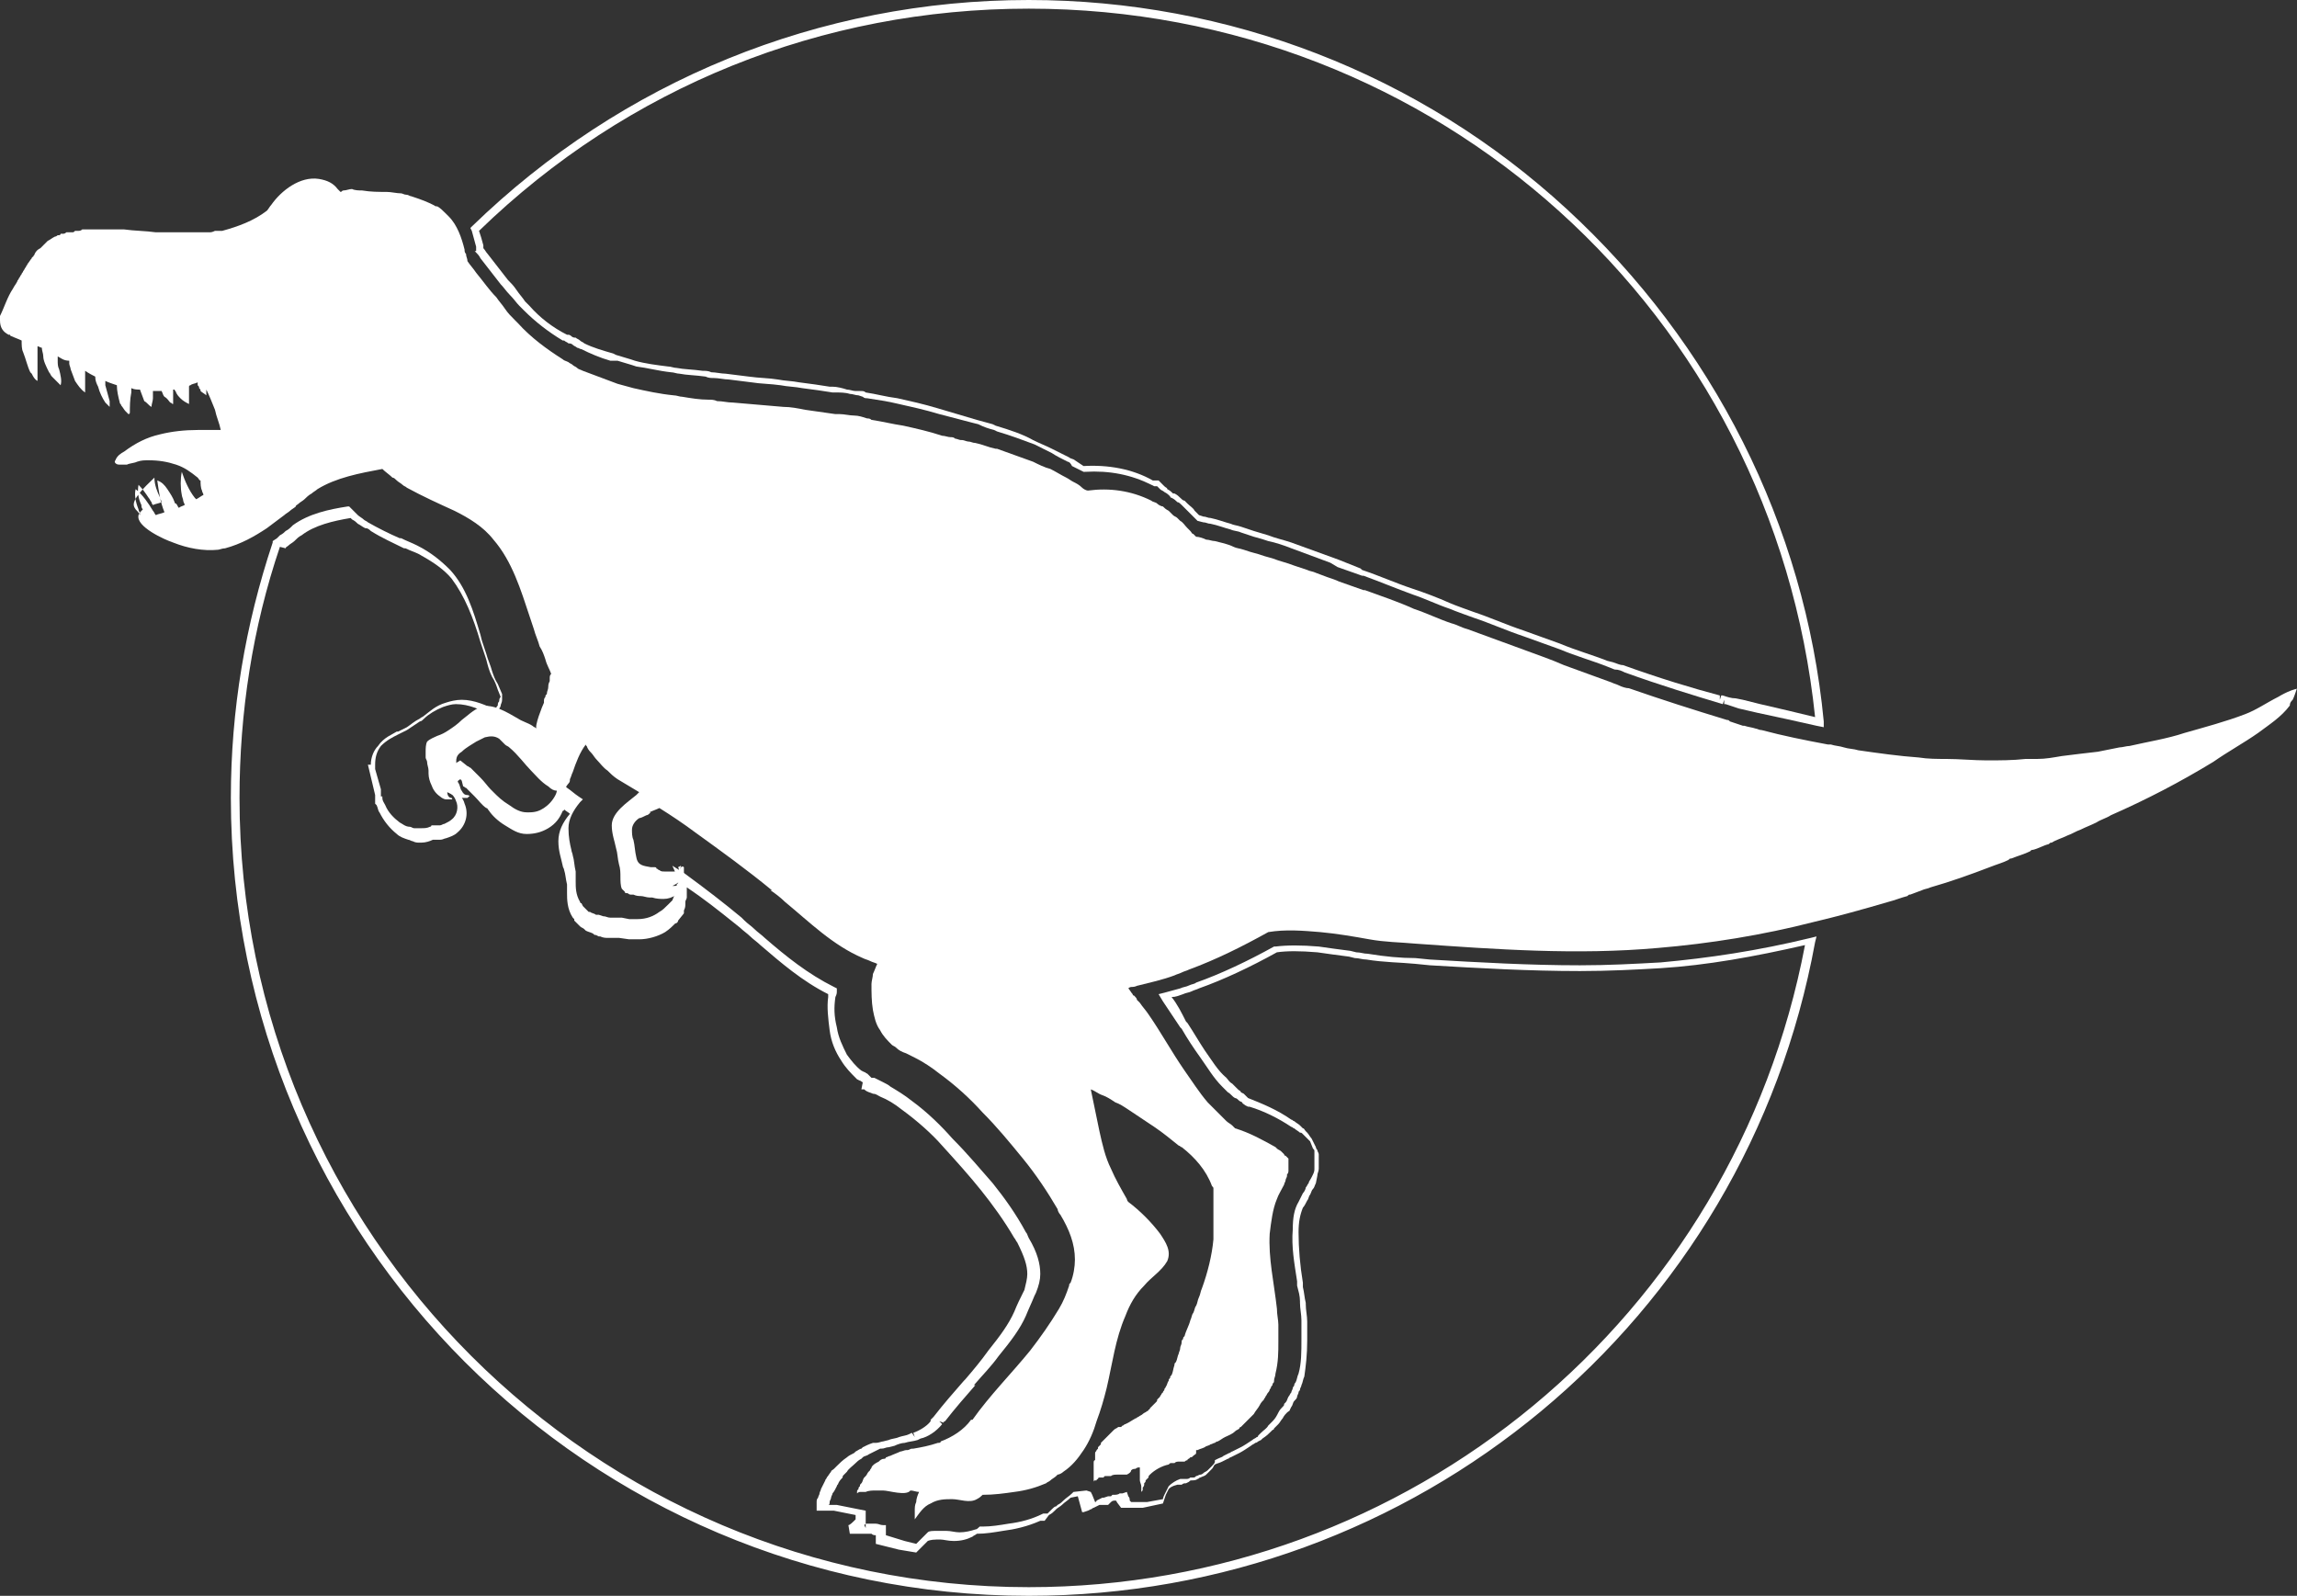 <?xml version="1.0" encoding="utf-8"?>
<!-- Generator: Adobe Illustrator 25.2.3, SVG Export Plug-In . SVG Version: 6.00 Build 0)  -->
<svg version="1.1" id="Capa_1" xmlns="http://www.w3.org/2000/svg" xmlns:xlink="http://www.w3.org/1999/xlink" x="0px" y="0px"
	 viewBox="0 0 159.2 110.6" style="enable-background:new 0 0 159.2 110.6;" xml:space="preserve">
<rect x="0" y="0" width="159.2" height="110.6" fill="#333333" stroke="none"/>
<style type="text/css">
	.st0{fill:#FFFFFF;}
</style>
<path class="st0" d="M126.4,50.4l-0.5-0.1c-1.3-0.3-2.7-0.6-4.1-0.9l-1.3-0.3c-0.3-0.1-0.6-0.2-0.9-0.3l-0.1,0l0-0.3l-0.1,0.3
	c-2-0.6-4.3-1.3-6.8-2.2c-0.2-0.1-0.4-0.2-0.7-0.2l-0.5-0.2c-1-0.4-2.1-0.7-3.3-1.2c-0.8-0.3-1.7-0.6-2.5-0.9
	c-1.2-0.4-2.3-0.9-3.5-1.3c0,0-1.4-0.5-1.6-0.6c-0.9-0.3-1.7-0.7-2.6-1c-1.1-0.4-2.3-0.9-3.4-1.3l-0.1,0c-0.6-0.2-1.1-0.4-1.7-0.6
	L92.2,39l0,0L89.5,38c-0.5-0.2-1.1-0.4-1.6-0.5c-0.3-0.1-0.6-0.2-1-0.3L86,36.9c-0.2-0.1-0.5-0.1-0.7-0.2c-0.4-0.1-0.9-0.3-1.4-0.4
	c-0.2,0-0.3-0.1-0.5-0.1L83,36.1l-0.2-0.2c-0.1-0.1-0.1-0.1-0.2-0.2c-0.2-0.2-0.3-0.3-0.5-0.5c0,0-0.1-0.1-0.1-0.1l-0.1-0.1
	c-0.1-0.1-0.2-0.2-0.3-0.2c-0.1-0.1-0.2-0.2-0.4-0.3l0,0c0,0-0.1,0-0.1-0.1c-0.1-0.1-0.2-0.2-0.4-0.3c-0.1-0.1-0.2-0.1-0.3-0.2l0,0
	l-0.2-0.2H80l-0.2-0.1c-1.4-0.7-2.9-1-4.6-0.9l-0.1,0l-0.8-0.4C74.2,32.1,74.1,32,74,32c-0.4-0.2-0.8-0.4-1.1-0.6
	c-0.4-0.2-0.8-0.4-1.2-0.6c-0.8-0.3-1.6-0.6-2.6-0.9l-0.2-0.1c-0.4-0.1-0.7-0.2-1.1-0.4l-0.4-0.1l-2.3-0.6c-1-0.3-1.9-0.5-2.8-0.7
	c-0.8-0.2-1.6-0.3-2.2-0.4c-0.1,0-0.2,0-0.3-0.1l-0.3-0.1c-0.2,0-0.4-0.1-0.6-0.1c-0.3-0.1-0.7-0.1-1-0.1l-0.2,0
	c-0.6-0.1-1.3-0.2-2.1-0.3c-0.5-0.1-1-0.1-1.5-0.2c-0.7-0.1-1.4-0.1-2-0.2l-1.6-0.2c-0.3,0-0.7-0.1-1-0.1c-0.2,0-0.4,0-0.6-0.1
	c-0.7-0.1-1.3-0.1-1.8-0.2c-0.2,0-0.4-0.1-0.6-0.1c-0.9-0.1-1.6-0.3-2.4-0.4l-0.3-0.1c-0.3-0.1-0.7-0.2-1-0.3L42.3,25
	c-0.7-0.2-1.4-0.5-2-0.8c-0.1,0-0.2-0.1-0.3-0.1c-0.1-0.1-0.2-0.1-0.3-0.2c-0.1-0.1-0.2-0.1-0.3-0.1c-0.1-0.1-0.2-0.1-0.3-0.2
	l-0.1,0c-1-0.6-1.9-1.3-2.7-2.1L36,21.2c-0.2-0.2-0.4-0.5-0.7-0.8c-0.2-0.2-0.4-0.5-0.6-0.7l-1.4-1.8c-0.1-0.2-0.2-0.3-0.4-0.5
	L33,17.4l0-0.1c0-0.1,0-0.1,0-0.2v0c-0.1-0.4-0.2-0.7-0.3-1.1l-0.1-0.2l0.1-0.1C43.1,5.6,56.8,0,71.3,0c13.8,0,27.1,5.1,37.3,14.5
	c10.1,9.3,16.5,21.9,17.8,35.5L126.4,50.4z M120.8,48.5l1.2,0.3c1.3,0.3,2.6,0.6,3.8,0.9c-2.9-28-26.2-49.1-54.5-49.1
	C57,0.6,43.5,6,33.2,16c0.1,0.3,0.2,0.6,0.3,1c0,0.1,0,0.1,0,0.2c0.1,0.1,0.2,0.3,0.3,0.4l1.4,1.8c0.2,0.2,0.4,0.4,0.6,0.7
	c0.2,0.3,0.4,0.5,0.6,0.8l0.3,0.3c0.7,0.8,1.6,1.5,2.6,2l0.1,0c0.1,0,0.2,0.1,0.2,0.1c0.1,0.1,0.2,0.1,0.3,0.1
	c0.1,0.1,0.2,0.1,0.3,0.2c0.1,0.1,0.2,0.1,0.3,0.2c0.6,0.3,1.3,0.5,2,0.7l0.2,0.1c0.3,0.1,0.7,0.2,1,0.3l0.3,0.1
	c0.7,0.2,1.5,0.3,2.3,0.4c0.2,0,0.4,0.1,0.6,0.1c0.5,0.1,1.1,0.1,1.8,0.2c0.2,0,0.4,0,0.6,0.1c0.3,0,0.7,0.1,1,0.1l1.6,0.2
	c0.7,0.1,1.4,0.1,2,0.2c0.5,0.1,1,0.1,1.5,0.2c0.8,0.1,1.5,0.2,2.1,0.3l0.2,0c0.3,0,0.7,0.1,1,0.2c0.2,0,0.4,0.1,0.6,0.1l0.3,0
	c0.2,0,0.3,0,0.4,0.1c0.7,0.1,1.4,0.3,2.2,0.4c0.9,0.2,1.8,0.4,2.8,0.7l2.7,0.8c0.4,0.1,0.7,0.2,1.1,0.3l0.2,0.1
	c1,0.3,1.9,0.6,2.6,1c0.4,0.2,0.9,0.4,1.3,0.6c0.4,0.2,0.8,0.4,1.2,0.6c0.1,0.1,0.3,0.1,0.4,0.2l0.6,0.4c1.7-0.1,3.4,0.2,4.8,1
	l0.1,0h0.3l0.4,0.4c0.1,0.1,0.2,0.1,0.2,0.2c0.2,0.1,0.3,0.2,0.4,0.3l0.1,0c0.2,0.1,0.3,0.2,0.4,0.3c0.1,0.1,0.2,0.2,0.3,0.2
	l0.1,0.1c0,0,0.1,0.1,0.1,0.1c0.2,0.2,0.4,0.3,0.5,0.5c0.1,0.1,0.1,0.1,0.2,0.2l0.1,0.1l0.3,0.1c0.2,0,0.3,0.1,0.5,0.1
	c0.5,0.1,1,0.3,1.4,0.4c0.2,0.1,0.4,0.1,0.7,0.2l0.9,0.3c0.3,0.1,0.7,0.2,1,0.3c0.5,0.2,1,0.3,1.6,0.5l3.3,1.2l0,0
	c0.5,0.2,1,0.4,1.5,0.6l0.1,0.1c1.2,0.4,2.3,0.9,3.5,1.3c0.9,0.3,1.7,0.6,2.6,1c0.2,0.1,1.6,0.6,1.6,0.6c1.2,0.4,2.3,0.9,3.5,1.3
	c0.8,0.3,1.7,0.6,2.5,0.9c1.2,0.5,2.3,0.8,3.3,1.2l0.4,0.1c0.3,0.1,0.5,0.2,0.7,0.2c2.5,0.9,4.8,1.6,6.7,2.1v0.3l0.1-0.3l0.1,0
	c0.3,0.1,0.6,0.2,0.9,0.2L120.8,48.5l-0.1,0.3L120.8,48.5z"/>
<path class="st0" d="M71.3,110.6C40.8,110.6,16,85.8,16,55.3c0-6.1,1-12,2.9-17.7l0-0.1l0.3-0.2c0.1-0.1,0.1-0.1,0.2-0.2
	c0.2-0.1,0.3-0.2,0.4-0.3c0.2-0.1,0.3-0.2,0.5-0.4c1.1-0.8,2.5-1.1,3.8-1.3l0.1,0l0.1,0.1c0.1,0.1,0.1,0.1,0.2,0.2
	c0.1,0.1,0.2,0.2,0.3,0.3c0.1,0.1,0.3,0.2,0.4,0.3c0.1,0.1,0.2,0.1,0.3,0.2c0.7,0.4,1.5,0.8,2.2,1.1l0.1,0c0.4,0.2,0.7,0.3,1.1,0.5
	c1,0.5,1.7,1.1,2.3,1.7c1.1,1.2,1.6,2.8,2.1,4.5l0.1,0.4c0.1,0.3,0.2,0.6,0.3,0.9c0.1,0.4,0.3,0.8,0.4,1.2c0.1,0.3,0.2,0.6,0.4,0.9
	l0.3,0.7l0,0.2c0,0.1,0,0.2,0,0.2c0,0.2-0.1,0.3-0.1,0.4c0,0.1-0.1,0.2-0.1,0.2c0,0.1,0,0.2-0.1,0.2l-0.1,0.1v0.5l-0.4-0.3
	c-0.6-0.4-1.5-0.8-2.4-0.8c-0.3,0-0.6,0.1-0.9,0.2c-0.5,0.2-1,0.5-1.3,0.8c-0.1,0.1-0.2,0.2-0.3,0.2c-0.3,0.2-0.6,0.4-0.9,0.6
	c-0.2,0.1-0.4,0.2-0.6,0.3c-0.4,0.2-0.8,0.4-1.2,0.8c-0.3,0.4-0.4,0.8-0.4,1.3l0,0.3h0l0.4,1.4l0,0h0l0,0l0,0l0,0.5l0.1,0l0,0.1
	c0,0.2,0.1,0.3,0.2,0.5c0.2,0.5,0.6,0.9,1,1.2c0.2,0.1,0.4,0.3,0.7,0.3c0.1,0,0.2,0.1,0.3,0.1c0.1,0,0.3,0,0.4,0h0.1
	c0.2,0,0.4,0,0.6-0.1c0,0,0.1,0,0.1-0.1l0.1,0h0.1c0.1,0,0.3,0,0.4,0c0.1,0,0.2-0.1,0.3-0.1c0.2-0.1,0.4-0.2,0.5-0.3
	c0.4-0.3,0.5-0.9,0.3-1.3c-0.1-0.3-0.3-0.5-0.6-0.7l-0.2-0.1l0-0.3c0-0.1,0-0.2,0-0.3s0-0.1,0-0.2c0-0.1,0-0.2,0-0.3l0-0.2l1.1-0.7
	l0.5,0.4c0.1,0,0.1,0.1,0.2,0.1l0.1,0.1c0.2,0.2,0.4,0.4,0.6,0.6c0.3,0.3,0.5,0.6,0.7,0.8c0.1,0.1,0.1,0.1,0.2,0.2
	c0.3,0.3,0.6,0.6,1.1,0.9c0.4,0.3,0.8,0.5,1.2,0.5c0.1,0,0.1,0,0.2,0c0.4,0,0.7-0.1,1-0.3c0.3-0.2,0.6-0.5,0.8-0.9
	c0.1-0.2,0.1-0.3,0.1-0.5l0.1-0.6l0.6,0.6c0.3,0.2,0.5,0.4,0.8,0.6l0.3,0.2l-0.2,0.2c-0.5,0.6-0.8,1.2-0.8,1.8
	c0,0.6,0.1,1.1,0.2,1.5c0,0.1,0.1,0.3,0.1,0.4c0.1,0.3,0.1,0.7,0.2,1.1c0,0.2,0,0.4,0,0.7c0,0.4,0,0.9,0.3,1.4c0,0,0,0.1,0.1,0.1
	l0.1,0.2c0.1,0.1,0.1,0.1,0.2,0.2c0.1,0.1,0.1,0.1,0.2,0.2l0.1,0l0,0c0.1,0.1,0.3,0.1,0.4,0.2c0,0,0.1,0,0.2,0l0.3,0.1
	c0.2,0,0.3,0.1,0.5,0.1l0.2,0c0.1,0,0.2,0,0.3,0l0.1,0c0.1,0,0.1,0,0.2,0l0.5,0.1l0.1,0c0.2,0,0.3,0,0.4,0h0.1
	c0.6,0,1.1-0.2,1.5-0.5c0.2-0.1,0.4-0.3,0.6-0.5c0.1-0.1,0.1-0.1,0.2-0.2l0.1-0.1l0.2-0.5c0-0.1,0.1-0.3,0.1-0.4c0,0,0-0.1,0-0.1
	l0-0.1l0.1-0.1c0-0.1,0-0.1,0.1-0.2c0-0.1,0-0.1,0-0.1l0-0.2c0-0.2,0-0.4-0.1-0.6l0.2-0.1L47,60.9L46.6,60l0.8,0.5
	c1.5,1.1,2.8,2.1,4,3.1l0.2,0.2l0,0l0,0c0.2,0.2,0.5,0.4,0.7,0.6c0.2,0.2,0.5,0.4,0.7,0.6c1.5,1.3,3,2.5,4.8,3.4l0.2,0.1l0,0.2
	c0,0.1,0,0.2-0.1,0.4c-0.1,0.7-0.1,1.3,0.1,2.1c0.1,0.7,0.4,1.3,0.7,1.9c0.3,0.4,0.6,0.8,1,1.1l0.2,0.1c0.1,0,0.1,0.1,0.2,0.1
	l0.1,0.1l0.2,0.2h0.1l0.1,0c0.2,0.1,0.4,0.2,0.6,0.3c0.2,0.1,0.4,0.2,0.5,0.3c0.5,0.3,1,0.6,1.5,1c1.1,0.8,2.1,1.8,2.8,2.6
	c1.1,1.1,2,2.2,2.8,3.1c0.8,1,1.6,2.1,2.3,3.4c0.1,0.1,0.1,0.2,0.2,0.4c0.6,1,0.8,1.8,0.8,2.5c0,0.4-0.1,0.8-0.3,1.3l-0.1,0.2
	c-0.2,0.5-0.4,0.9-0.6,1.4c-0.4,0.9-1,1.7-1.9,2.8c-0.5,0.7-1.1,1.3-1.7,2L67.6,96c-0.7,0.8-1.4,1.6-2.1,2.5l0,0
	c-0.1,0-0.1,0.1-0.1,0.1l-0.3-0.1l0.2,0.2c-0.4,0.5-1,0.9-1.5,1l-0.2,0.1c-0.3,0.1-0.6,0.1-0.9,0.2c-0.2,0-0.5,0.1-0.7,0.2l-0.4,0.1
	c-0.2,0-0.3,0.1-0.5,0.1l-0.1,0c-0.2,0.1-0.4,0.2-0.6,0.3l-0.2,0.1c-0.1,0.1-0.3,0.1-0.4,0.2c0,0-0.1,0.1-0.1,0.1
	c-0.2,0.1-0.3,0.2-0.4,0.3c-0.2,0.2-0.5,0.4-0.6,0.6c-0.1,0.1-0.1,0.1-0.2,0.2c-0.1,0.1-0.1,0.1-0.1,0.2c-0.1,0.1-0.2,0.2-0.3,0.4
	c0,0.1-0.1,0.1-0.1,0.2c-0.1,0.2-0.2,0.4-0.3,0.5c0,0.1-0.1,0.2-0.1,0.3c0,0.1-0.1,0.2-0.1,0.3c0,0.1,0,0.2-0.1,0.2H58l2,0.4v0.8
	l0,0.1c0,0-0.1,0.1-0.1,0.1l0.1,0.2l0-0.3c0,0,0.1,0,0.1,0l0.2,0c0.1,0,0.2,0,0.3,0l0.1,0c0.2,0,0.3,0.1,0.5,0.1l0.2,0l0,0.3
	c0,0.1,0,0.1,0,0.2l0,0.2c0,0,0,0,0,0l1.3,0.4l0.8,0.2c0.1-0.1,0.1-0.1,0.2-0.2l0.1-0.1c0.3-0.3,0.4-0.4,0.5-0.5
	c0.1-0.1,0.3-0.1,0.7-0.1c0.1,0,0.1,0,0.2,0c0.1,0,0.2,0,0.4,0c0.3,0,0.6,0.1,0.9,0.1c0.4,0,0.8-0.1,1.1-0.2c0.1,0,0.2-0.1,0.3-0.2
	l0.1,0l0.1,0c0.6,0,1.2-0.1,1.8-0.2c0.8-0.1,1.6-0.3,2.4-0.7c0,0,0.1,0,0.1,0l0.1,0h0.1l0.3-0.3c0.1-0.1,0.2-0.2,0.3-0.2l0.1-0.1
	c0.2-0.1,0.3-0.2,0.4-0.3c0.2-0.2,0.4-0.3,0.6-0.5l0.1-0.1l0.9-0.1l0.3,0.1l0.1,0.2l0.2,0.5c0,0,0.1,0,0.1-0.1l0.4-0.2
	c0,0,0.1,0,0.1,0l0.3-0.1l0.2,0l0.1-0.1l0.1,0c0.1,0,0.3,0,0.4-0.1c0.1,0,0.1,0,0.2,0l0.3-0.1l0.1,0.3c0.1,0.1,0.1,0.2,0.1,0.3
	l0.1,0.1l1.1,0l1.1-0.2c0-0.1,0.1-0.3,0.1-0.3l0.1-0.2l0.2-0.4c0.2-0.2,0.5-0.4,0.8-0.5l0.2,0c0,0,0.1,0,0.1,0l0.1,0
	c0.1,0,0.2,0,0.3-0.1c0,0,0.2,0,0.2,0c0.1,0,0.1,0,0.2-0.1c0.1,0,0.2-0.1,0.3-0.1c0.1,0,0.2-0.1,0.2-0.1c0.1-0.1,0.2-0.1,0.3-0.2
	c0.1-0.1,0.2-0.2,0.3-0.3c0.1-0.1,0.2-0.2,0.2-0.3l0-0.1l0.2-0.1c0.2-0.1,0.3-0.1,0.4-0.2l0.4-0.2c0.1,0,0.1-0.1,0.2-0.1
	c0.2-0.1,0.4-0.2,0.6-0.3c0.2-0.1,0.5-0.3,0.8-0.5c0.1-0.1,0.2-0.1,0.3-0.2c0.1,0,0.1-0.1,0.1-0.1l0.1-0.1l0.2,0.2l-0.2-0.2
	c0,0,0.1-0.1,0.1-0.1c0.2-0.2,0.4-0.3,0.5-0.5l0.1-0.1c0,0,0,0,0,0l0.2-0.2c0.2-0.2,0.3-0.4,0.4-0.6c0.1-0.2,0.2-0.3,0.3-0.4
	c0.1-0.1,0.1-0.1,0.1-0.2l0.1-0.1c0.1-0.1,0.1-0.2,0.2-0.4c0.1-0.1,0.1-0.2,0.2-0.3c0-0.1,0.1-0.2,0.1-0.3c0-0.1,0.1-0.1,0.1-0.2
	c0-0.1,0.1-0.2,0.1-0.2c0.1-0.2,0.1-0.4,0.2-0.6c0.2-0.7,0.2-1.5,0.2-2.4c0-0.4,0-0.9,0-1.3c0-0.4-0.1-0.8-0.1-1.2l0-0.1
	c0-0.4-0.1-0.7-0.2-1.1l0-0.3c-0.2-1.3-0.4-2.4-0.3-3.6c0-0.8,0.1-1.4,0.4-1.9c0.1-0.2,0.2-0.4,0.3-0.6c0.1-0.1,0.2-0.3,0.2-0.4
	c0.1-0.1,0.1-0.2,0.2-0.3c0-0.1,0.1-0.2,0.2-0.4l0.1-0.2c0.1-0.2,0.1-0.3,0.1-0.4l0-0.2c0-0.1,0-0.2,0-0.3c0,0,0-0.1,0-0.1
	c0-0.1,0-0.1,0-0.2c0-0.1,0-0.1,0-0.2c0-0.1,0-0.2,0-0.2c0-0.1,0-0.1-0.1-0.2l-0.2-0.5c-0.1-0.1-0.2-0.2-0.3-0.3
	c0,0-0.1-0.1-0.1-0.1c-0.1-0.1-0.1-0.1-0.1-0.1c-0.1-0.1-0.1-0.1-0.2-0.1c-0.1-0.1-0.3-0.2-0.4-0.3c-0.1,0-0.1-0.1-0.2-0.1
	c-0.9-0.6-1.9-1.1-2.9-1.4l-0.1,0l-0.2-0.1c-0.1-0.1-0.2-0.1-0.2-0.2l-0.2-0.1c-0.1-0.1-0.2-0.2-0.3-0.2c-0.2-0.1-0.3-0.3-0.5-0.4
	c-0.1-0.1-0.3-0.3-0.4-0.4c-0.6-0.6-1-1.3-1.5-2c-0.5-0.7-0.9-1.3-1.3-2l-0.1-0.1c-0.4-0.6-0.8-1.2-1.2-1.8l-0.3-0.5l0.4-0.1
	c0.4-0.1,0.7-0.2,1.1-0.3c0.2-0.1,0.4-0.1,0.6-0.2c0.2-0.1,0.4-0.1,0.5-0.2c1.7-0.6,3.6-1.5,5.4-2.5l0.1,0c0.8-0.1,1.8-0.1,3,0
	c0.7,0.1,1.4,0.2,2.2,0.3l0.4,0.1c0.3,0,0.5,0.1,0.8,0.1c1.2,0.2,2.3,0.3,3.3,0.3l1,0.1c3.4,0.2,6.9,0.4,10.4,0.4
	c2,0,3.8-0.1,5.6-0.2c3.3-0.3,6.7-0.8,10.4-1.7l0.4-0.1l-0.1,0.4C121,91.6,98.1,110.6,71.3,110.6 M19.4,37.9
	c-1.9,5.6-2.8,11.5-2.8,17.4c0,30.2,24.6,54.7,54.7,54.7c26.4,0,48.9-18.7,53.8-44.5c-3.5,0.8-6.8,1.4-10,1.6
	c-1.7,0.1-3.6,0.2-5.6,0.2c-3.5,0-7-0.2-10.4-0.4l-1-0.1c-1-0.1-2.2-0.1-3.4-0.3c-0.3,0-0.5-0.1-0.8-0.1l-0.4-0.1
	c-0.8-0.1-1.5-0.2-2.2-0.3c-1.2-0.1-2.1-0.1-2.8,0c-1.8,1-3.7,1.9-5.4,2.5c-0.2,0.1-0.3,0.1-0.5,0.2c-0.2,0.1-0.4,0.1-0.6,0.2
	c-0.3,0.1-0.5,0.2-0.8,0.2c0.4,0.5,0.7,1.1,1,1.7l0.1,0.1c0.4,0.6,0.8,1.3,1.2,1.9c0.5,0.7,0.9,1.4,1.5,1.9c0.1,0.1,0.2,0.3,0.4,0.4
	c0.1,0.1,0.3,0.3,0.4,0.4l0,0c0.1,0.1,0.2,0.1,0.2,0.2l0.2,0.1c0.1,0.1,0.1,0.1,0.2,0.2l0.1,0.1c1,0.4,2,0.8,3,1.5
	c0.1,0,0.1,0.1,0.2,0.1c0.1,0.1,0.3,0.2,0.4,0.3c0,0,0.1,0.1,0.2,0.2c0.1,0,0.1,0.1,0.2,0.2c0,0,0.1,0.1,0.1,0.1
	c0.1,0.1,0.2,0.3,0.3,0.4l0.3,0.6c0,0,0,0.1,0.1,0.2c0,0.1,0.1,0.2,0.1,0.3c0,0.1,0,0.2,0,0.2c0,0.1,0,0.1,0,0.2c0,0,0,0.1,0,0.1
	c0,0.1,0,0.2,0,0.3l0,0.2c0,0.2-0.1,0.3-0.1,0.5L91.2,82c-0.1,0.2-0.1,0.3-0.2,0.4c-0.1,0.1-0.1,0.2-0.2,0.4
	c-0.1,0.1-0.1,0.3-0.2,0.4c-0.1,0.2-0.2,0.4-0.3,0.5c-0.2,0.5-0.3,1-0.3,1.7c0,1.1,0.1,2.3,0.3,3.5l0,0.3c0.1,0.4,0.1,0.7,0.2,1.1
	l0,0.1c0,0.4,0.1,0.8,0.1,1.2c0,0.4,0,0.9,0,1.3c0,1-0.1,1.8-0.2,2.5c-0.1,0.2-0.1,0.4-0.2,0.6c0,0.1-0.1,0.2-0.1,0.3
	c0,0.1-0.1,0.1-0.1,0.2c0,0.1-0.1,0.2-0.1,0.3c0,0.1-0.1,0.2-0.2,0.3c-0.1,0.1-0.1,0.3-0.2,0.4l-0.1,0.2c0,0.1-0.1,0.1-0.2,0.2
	c-0.1,0.1-0.2,0.2-0.3,0.4c-0.1,0.1-0.2,0.3-0.3,0.4l0,0l-0.3,0.3c0,0.1-0.1,0.1-0.1,0.1l-0.1,0.1c-0.2,0.2-0.3,0.3-0.6,0.5
	c0,0-0.1,0.1-0.1,0.1l-0.2,0.1c0,0-0.1,0.1-0.2,0.1c-0.1,0.1-0.2,0.1-0.3,0.2c-0.3,0.2-0.6,0.4-0.8,0.5c-0.2,0.1-0.4,0.2-0.6,0.3
	c-0.1,0-0.1,0.1-0.2,0.1l-0.4,0.2c-0.2,0.1-0.3,0.1-0.5,0.2c-0.1,0.1-0.1,0.2-0.2,0.3c-0.2,0.2-0.3,0.3-0.4,0.4
	c-0.1,0.1-0.2,0.1-0.4,0.2c-0.1,0-0.1,0.1-0.2,0.1c-0.1,0.1-0.3,0.1-0.4,0.1c-0.1,0-0.1,0-0.2,0.1c0,0-0.2,0.1-0.2,0.1
	c-0.1,0-0.2,0-0.3,0.1l-0.1,0c0,0-0.1,0-0.1,0l-0.1,0c-0.4,0.1-0.5,0.2-0.6,0.3l-0.2,0.4c0,0-0.1,0.3-0.1,0.3l-0.1,0.3l-1.4,0.3
	l-1.5,0l-0.3-0.4c0,0,0-0.1-0.1-0.1c-0.1,0-0.2,0-0.3,0.1l-0.2,0.2l-0.2,0h-0.2l-0.1,0h-0.1l-0.4,0.2c-0.1,0-0.1,0.1-0.2,0.1
	l-0.2,0.1l-0.3,0.1l0,0l-0.1,0l-0.3-1.1l-0.5,0.1c-0.2,0.2-0.4,0.3-0.6,0.5c-0.1,0.1-0.3,0.2-0.4,0.3c0,0,0,0-0.1,0.1
	c-0.1,0.1-0.2,0.2-0.4,0.3l-0.3,0.4l-0.3,0c-0.9,0.4-1.8,0.6-2.6,0.7c-0.6,0.1-1.2,0.2-1.8,0.2c-0.1,0.1-0.2,0.1-0.3,0.2
	c-0.4,0.2-0.8,0.3-1.3,0.3c-0.4,0-0.7-0.1-0.9-0.1c-0.1,0-0.3,0-0.3,0c-0.4,0-0.6,0.1-0.6,0.1c0,0-0.2,0.2-0.3,0.3l-0.1,0.1
	c-0.1,0.1-0.2,0.2-0.3,0.3l-0.1,0.1l-1.2-0.2l-1.6-0.4l0-0.2c0-0.1,0-0.1,0-0.2l0.3-0.1l-0.3,0.1l0-0.2c0,0,0,0,0,0
	c-0.1,0-0.2,0-0.3-0.1c-0.1,0-0.2,0-0.3,0l-0.5,0c-0.2,0-0.4,0-0.5,0l-0.2,0l-0.1-0.6c0.1,0,0.3-0.2,0.5-0.4V105l-1.5-0.3l-1.2,0
	l0-0.5c0-0.1,0-0.1,0-0.1c0-0.1,0-0.2,0.1-0.3c0-0.1,0.1-0.2,0.1-0.3c0-0.1,0.1-0.2,0.1-0.3c0.1-0.2,0.2-0.4,0.3-0.6
	c0-0.1,0.1-0.1,0.1-0.2c0.1-0.1,0.2-0.3,0.3-0.4c0-0.1,0.1-0.1,0.2-0.2c0.1-0.1,0.1-0.1,0.2-0.2c0.2-0.2,0.4-0.4,0.7-0.6
	c0.1-0.1,0.3-0.2,0.5-0.3l0.1-0.1c0.2-0.1,0.3-0.2,0.4-0.2l0.1-0.1c0.2-0.1,0.4-0.2,0.7-0.3l0.2,0c0.2,0,0.4-0.1,0.5-0.1l0.4-0.1
	c0.2-0.1,0.5-0.1,0.7-0.2c0.3-0.1,0.5-0.1,0.7-0.2l0.2-0.1l0.2,0.3l-0.1-0.3c0.3-0.1,0.9-0.4,1.2-0.8l0-0.1c0.1-0.1,0.2-0.2,0.2-0.2
	c0.7-0.9,1.4-1.7,2.1-2.5l0.1-0.1c0.6-0.7,1.1-1.3,1.6-2c0.8-1,1.4-1.8,1.8-2.7c0.2-0.5,0.4-0.9,0.6-1.3c0,0,0.1-0.2,0.1-0.2
	c0.1-0.4,0.2-0.8,0.2-1.1c0-0.6-0.2-1.2-0.7-2.2c-0.1-0.1-0.1-0.2-0.2-0.3c-0.7-1.2-1.5-2.3-2.3-3.3c-0.8-1-1.7-2-2.7-3.1
	c-0.7-0.8-1.7-1.7-2.8-2.5c-0.5-0.4-1-0.7-1.5-0.9c-0.2-0.1-0.3-0.2-0.5-0.2c-0.2-0.1-0.4-0.1-0.6-0.3h-0.2L59.8,75
	c-0.1,0-0.1-0.1-0.2-0.1l-0.2-0.1l-0.1-0.1c-0.3-0.3-0.7-0.7-1-1.2c-0.4-0.6-0.7-1.3-0.8-2.1c-0.1-0.8-0.2-1.6-0.1-2.3
	c0-0.1,0-0.1,0-0.2c-1.8-0.9-3.3-2.2-4.7-3.4c-0.2-0.2-0.5-0.4-0.7-0.6c-0.2-0.2-0.5-0.4-0.7-0.6l-0.5-0.4l0,0c-1-0.8-2-1.6-3.2-2.4
	c0,0.1,0,0.1,0,0.2l0,0.3c0,0.1,0,0.1,0,0.2c0,0.1-0.1,0.2-0.1,0.3c0,0,0,0,0,0c0,0,0,0.1,0,0.1c0,0.2,0,0.3-0.1,0.5v0.2L47,63.8
	c0,0.1-0.1,0.2-0.2,0.2c-0.2,0.2-0.4,0.4-0.7,0.6c-0.5,0.3-1.2,0.5-1.8,0.5h-0.1c-0.1,0-0.3,0-0.4,0l0,0l-0.2,0L42.9,65
	c-0.1,0-0.1,0-0.2,0l-0.1,0c-0.1,0-0.1,0-0.2,0l-0.3,0c-0.1,0-0.3,0-0.5-0.1l-0.1,0l-0.2-0.1c-0.1,0-0.1,0-0.2-0.1
	c-0.2-0.1-0.3-0.1-0.5-0.2l-0.1-0.1c-0.1-0.1-0.2-0.1-0.3-0.2c-0.1-0.1-0.2-0.2-0.3-0.3l-0.1-0.1l0-0.1c0,0-0.1-0.1-0.1-0.1
	c-0.4-0.6-0.4-1.3-0.4-1.7c0-0.3,0-0.5,0-0.6c-0.1-0.4-0.1-0.7-0.2-1c0-0.1-0.1-0.2-0.1-0.3c-0.1-0.5-0.3-1-0.3-1.7
	c0-0.7,0.3-1.3,0.8-1.9c-0.1-0.1-0.3-0.2-0.4-0.3c0,0,0,0.1-0.1,0.1c-0.2,0.5-0.5,0.9-1,1.2c-0.5,0.3-1,0.4-1.5,0.4
	c-0.6,0-1-0.3-1.5-0.6c-0.5-0.3-0.9-0.7-1.1-1c-0.1-0.1-0.1-0.2-0.2-0.2c-0.3-0.2-0.5-0.5-0.8-0.8c-0.2-0.2-0.4-0.4-0.6-0.6
	c-0.1,0-0.1-0.1-0.2-0.1L32,54.1L31.9,54c0,0,0,0,0,0l-0.4,0.3c0,0,0,0.1,0,0.1c0,0.1,0,0.2,0,0.2c0,0.1,0,0.1,0,0.2
	c0.3,0.2,0.6,0.5,0.7,0.9c0.3,0.7,0.1,1.5-0.5,2c-0.2,0.2-0.5,0.3-0.8,0.4c-0.1,0-0.2,0.1-0.4,0.1c-0.1,0-0.3,0-0.4,0
	c0,0-0.1,0-0.1,0c-0.2,0.1-0.5,0.2-0.8,0.2h-0.1c-0.2,0-0.3,0-0.5-0.1c-0.1,0-0.2-0.1-0.3-0.1c-0.3-0.1-0.6-0.2-0.8-0.4
	c-0.5-0.4-0.9-0.9-1.2-1.5c-0.1-0.1-0.1-0.3-0.2-0.5l-0.1-0.1L26,55.1h0l-0.5-2.1h0.2c0-0.5,0.2-1,0.5-1.3c0.4-0.6,1-0.8,1.3-1
	l0.1,0c0.2-0.1,0.4-0.2,0.6-0.3c0.3-0.2,0.5-0.4,0.9-0.6c0.1-0.1,0.2-0.1,0.3-0.2c0.4-0.3,0.8-0.7,1.5-0.9c0.3-0.1,0.7-0.2,1.1-0.2
	c0.9,0,1.7,0.4,2.4,0.7c0,0,0-0.1,0-0.1c0-0.1,0-0.1,0.1-0.2c0-0.1,0-0.2,0.1-0.3c0-0.1,0-0.2,0.1-0.3l0,0l-0.2-0.5
	c-0.1-0.3-0.2-0.6-0.4-0.9c-0.2-0.4-0.3-0.8-0.4-1.2c-0.1-0.3-0.2-0.6-0.3-0.9l-0.1-0.3c-0.5-1.7-1.1-3.2-2-4.4
	c-0.5-0.6-1.2-1.1-2.1-1.6c-0.3-0.2-0.7-0.3-1.1-0.5l-0.1,0c-0.8-0.4-1.5-0.7-2.3-1.2c-0.1-0.1-0.2-0.2-0.4-0.2
	c-0.2-0.1-0.3-0.2-0.5-0.3c-0.1-0.1-0.2-0.2-0.4-0.3c0,0-0.1-0.1-0.1-0.1c-1.2,0.2-2.5,0.5-3.4,1.2c-0.2,0.1-0.3,0.2-0.5,0.4
	c-0.1,0.1-0.3,0.2-0.4,0.3c-0.1,0.1-0.2,0.1-0.2,0.2L19.4,37.9z"/>
<path class="st0" d="M159.2,47.7C159.2,47.7,159.2,47.7,159.2,47.7c-0.1,0.3-0.2,0.6-0.3,0.8c0,0,0,0,0,0c-0.1,0.1-0.2,0.2-0.2,0.4
	c-0.6,0.8-1.4,1.3-2.2,1.9c-1,0.7-2.1,1.3-3.1,2c-2.3,1.4-4.6,2.6-7.1,3.7c-0.3,0.2-0.7,0.3-1,0.5c-0.4,0.2-0.7,0.3-1.1,0.5
	c-0.3,0.1-0.6,0.3-0.9,0.4c-0.4,0.2-0.8,0.3-1.1,0.5c-0.1,0-0.1,0-0.2,0.1c-0.4,0.1-0.7,0.3-1.1,0.4c-0.1,0-0.1,0-0.2,0.1
	c-0.4,0.2-0.8,0.3-1.3,0.5c-0.1,0-0.1,0-0.2,0.1c-0.4,0.2-0.8,0.3-1.3,0.5c-1.3,0.5-2.7,1-4.1,1.4c-0.2,0.1-0.4,0.1-0.6,0.2
	c-0.3,0.1-0.5,0.2-0.8,0.3c-0.1,0-0.1,0-0.2,0.1c-0.4,0.1-0.9,0.3-1.3,0.4c-1.7,0.5-3.5,1-5.2,1.4c-3.5,0.9-7.2,1.5-10.8,1.8
	c-5.6,0.5-11.2,0.1-16.8-0.3c-1.1-0.1-2.1-0.1-3.2-0.3c-1.1-0.2-2.3-0.4-3.4-0.5c-1.2-0.1-2.4-0.2-3.6,0c-1.8,1-3.6,1.9-5.5,2.6
	c-0.2,0.1-0.3,0.1-0.5,0.2c-0.2,0.1-0.3,0.1-0.5,0.2c-0.8,0.3-1.7,0.5-2.5,0.7c-0.1,0-0.2,0.1-0.4,0.1c-0.1,0-0.2,0-0.3,0.1
	c0,0,0,0,0,0c0.1,0.1,0.2,0.3,0.3,0.4c0,0,0,0.1,0.1,0.1c0.1,0.1,0.2,0.2,0.2,0.3c0.1,0.1,0.1,0.1,0.2,0.2c0.2,0.3,0.4,0.5,0.6,0.8
	c0.9,1.3,1.6,2.6,2.5,3.9c0.5,0.7,1,1.5,1.6,2.2c0.1,0.1,0.3,0.3,0.4,0.4c0.2,0.2,0.3,0.3,0.5,0.5c0.1,0.1,0.2,0.2,0.3,0.3
	c0,0,0.1,0.1,0.1,0.1c0.1,0.1,0.3,0.2,0.4,0.3c0.1,0.1,0.1,0.1,0.2,0.2c0,0,0,0,0,0c1,0.3,1.9,0.8,2.8,1.3c0,0,0.1,0.1,0.1,0.1
	c0.1,0.1,0.2,0.1,0.3,0.2c0,0,0.1,0.1,0.1,0.1c0,0,0.1,0.1,0.1,0.1c0,0,0,0.1,0.1,0.1c0.1,0.1,0.1,0.1,0.2,0.2c0,0,0,0,0,0.1
	c0,0,0,0.1,0,0.1c0,0,0,0,0,0c0,0,0,0,0,0c0,0,0,0.1,0,0.1c0,0,0,0.1,0,0.1c0,0,0,0.1,0,0.1c0,0,0,0,0,0.1v0c0,0,0,0,0,0
	c0,0,0,0.1,0,0.1c0,0,0,0.1,0,0.1c0,0.1,0,0.2-0.1,0.3c0,0,0,0.1,0,0.1c0,0.1-0.1,0.2-0.1,0.3c0,0.1-0.1,0.2-0.1,0.3
	c-0.2,0.4-0.4,0.7-0.5,1c-0.3,0.7-0.4,1.6-0.5,2.4c-0.1,1.7,0.3,3.4,0.5,5.2c0,0,0,0,0,0v0c0,0.4,0.1,0.8,0.1,1.1c0,0.4,0,0.8,0,1.2
	c0,0.7,0,1.4-0.2,2.2c0,0.2-0.1,0.3-0.1,0.5c0,0.1,0,0.1-0.1,0.2c0,0.1,0,0.1-0.1,0.2c0,0.1-0.1,0.2-0.1,0.2c0,0.1-0.1,0.2-0.1,0.2
	c-0.1,0.1-0.1,0.2-0.2,0.3c0,0.1-0.1,0.1-0.1,0.2c-0.1,0.1-0.2,0.2-0.3,0.4c-0.1,0.2-0.3,0.4-0.4,0.6c0,0,0,0,0,0
	c0,0-0.1,0.1-0.1,0.1c0,0,0,0-0.1,0.1c0,0-0.1,0.1-0.1,0.1c-0.1,0.1-0.3,0.3-0.4,0.4c0,0-0.1,0.1-0.1,0.1c0,0-0.1,0.1-0.1,0.1
	c0,0-0.1,0-0.1,0.1c-0.1,0.1-0.2,0.1-0.3,0.2c-0.2,0.2-0.5,0.3-0.7,0.4c-0.2,0.1-0.3,0.2-0.5,0.3c-0.1,0-0.2,0.1-0.2,0.1
	c-0.1,0-0.2,0.1-0.3,0.1c-0.1,0.1-0.3,0.1-0.4,0.2c-0.2,0.1-0.3,0.1-0.5,0.2c0,0,0,0-0.1,0h0v0c0,0,0,0.1,0,0.1c0,0,0,0.1,0,0.1
	c0,0.1-0.1,0.1-0.2,0.2c-0.1,0.1-0.1,0.1-0.2,0.1c0,0-0.1,0.1-0.1,0.1c0,0-0.1,0-0.1,0.1c0,0-0.1,0-0.2,0.1c-0.1,0-0.1,0-0.2,0
	c-0.1,0-0.1,0-0.2,0c-0.1,0-0.2,0-0.3,0.1c0,0,0,0,0,0c-0.1,0-0.1,0-0.2,0c-0.1,0-0.1,0-0.2,0.1c-0.5,0.1-1,0.4-1.3,0.7
	c-0.1,0.1-0.1,0.1-0.1,0.2c0,0-0.1,0.1-0.1,0.1c0,0-0.1,0.1-0.1,0.1c0,0.1,0,0.1-0.1,0.2l0,0.1c0,0.1-0.1,0.2-0.1,0.2
	c0,0,0,0.1,0,0.1c0,0.1,0,0.1-0.1,0.2c0,0,0,0.1,0,0.1c0,0,0,0.1,0,0.1c0,0,0,0,0-0.1l0-0.1c0,0,0,0,0,0c0,0,0,0,0,0
	c0,0,0-0.1,0-0.1l0-0.1c0,0,0-0.1,0-0.1c0,0,0,0,0,0c0,0,0-0.1,0-0.1c0,0,0,0,0,0c0-0.1-0.1-0.3-0.1-0.4c0,0,0,0,0,0
	c0-0.1,0-0.1,0-0.2c0,0,0,0,0-0.1c0,0,0,0,0,0v0c0,0,0-0.1,0-0.1V102c0,0,0,0,0-0.1c0,0,0-0.1,0-0.1c0,0,0-0.1,0-0.1c0,0,0,0,0,0
	c-0.1,0-0.2,0-0.3,0.1c-0.1,0-0.2,0-0.3,0.1v0c0,0.1-0.1,0.2-0.3,0.3c0,0,0,0-0.1,0c0,0-0.1,0-0.1,0c0,0-0.1,0-0.1,0
	c0,0-0.1,0-0.1,0c0,0,0,0-0.1,0c0,0,0,0,0,0c0,0-0.1,0-0.1,0c0,0-0.1,0-0.1,0c-0.1,0-0.3,0-0.4,0.1c-0.1,0-0.2,0-0.2,0
	c-0.1,0-0.1,0-0.2,0c0,0,0,0,0,0c0,0,0,0,0,0h0c0,0,0,0,0,0c0,0,0,0,0,0c0,0,0,0,0,0c0,0,0,0,0,0c0,0,0,0,0,0c0,0,0,0,0,0
	c0,0,0,0,0,0l0,0c0,0,0,0,0,0c0,0,0,0,0,0c0,0,0,0,0,0c0,0,0,0,0,0c0,0,0,0,0,0c0,0,0,0,0,0c0,0,0,0,0,0c0,0,0,0,0,0c0,0,0,0,0,0h0
	c0,0,0,0,0,0c0,0-0.1,0-0.1,0.1c0,0,0,0,0,0c0,0-0.1,0-0.1,0c0,0,0,0,0,0c0,0-0.1,0-0.1,0c0,0,0,0,0,0c0,0,0,0,0,0c0,0,0,0,0,0
	c0,0,0,0-0.1,0c0,0,0,0,0,0c0,0-0.1,0-0.1,0.1c0,0,0,0,0,0c0,0-0.1,0-0.1,0.1c0,0,0,0,0,0c0,0-0.1,0-0.1,0c0,0,0,0,0,0c0,0,0,0,0,0
	c0,0,0,0,0,0c0,0,0,0,0,0c0,0,0,0,0,0c0,0,0,0,0,0c0,0,0,0,0,0c0,0,0,0,0,0c-0.1,0-0.1,0.1-0.1,0.1c0,0,0,0,0,0c0,0,0,0,0,0v0
	c0,0,0,0,0,0c0-0.1,0-0.2,0-0.3v0c0,0,0,0,0,0c0-0.1,0-0.1,0-0.2v0c0-0.1,0-0.1,0-0.2v0c0,0,0-0.1,0-0.1c0,0,0,0,0,0
	c0,0,0-0.1,0-0.1c0,0,0-0.1,0-0.2c0-0.1,0-0.1,0-0.2v0c0,0,0,0,0,0c0-0.1,0-0.2,0.1-0.2c0,0,0,0,0-0.1c0,0,0,0,0,0c0,0,0,0,0,0
	c0,0,0,0,0,0c0,0,0,0,0,0c0,0,0-0.1,0-0.1c0,0,0-0.1,0-0.1c0,0,0,0,0,0c0,0,0-0.1,0-0.1c0,0,0-0.1,0-0.1c0,0,0,0,0,0c0,0,0,0,0,0v0
	c0,0,0,0,0,0c0,0,0,0,0,0c0,0,0,0,0,0v0c0-0.1,0.1-0.1,0.1-0.2c0,0,0,0,0,0c0,0,0.1-0.1,0.1-0.1c0,0,0,0,0-0.1c0,0,0.1-0.1,0.1-0.1
	c0,0,0,0,0.1-0.1c0,0,0,0,0,0c0,0,0,0,0-0.1c0,0,0,0,0,0c0,0,0,0,0,0c0,0,0,0,0.1-0.1c0.1-0.1,0.1-0.1,0.2-0.2
	c0.1-0.1,0.2-0.2,0.3-0.3c0.1-0.1,0.2-0.2,0.3-0.3c0.1-0.1,0.2-0.1,0.3-0.2c0,0,0,0,0.1,0c0,0,0,0,0.1,0h0v0h0c0,0,0.1-0.1,0.1-0.1
	c0,0,0,0,0,0c0.1,0,0.1-0.1,0.2-0.1c0,0,0,0,0,0l0.2-0.1l0.5-0.3c0.1,0,0.1-0.1,0.2-0.1c0.1-0.1,0.2-0.1,0.3-0.2c0,0,0,0,0,0
	c0.1-0.1,0.2-0.1,0.3-0.2c0,0,0.1,0,0.1-0.1c0,0,0.1,0,0.1-0.1c0.1-0.1,0.1-0.1,0.2-0.2c0.1-0.1,0.1-0.1,0.2-0.2
	c0.1-0.1,0.1-0.1,0.1-0.2c0.1-0.1,0.1-0.1,0.2-0.2c0-0.1,0.1-0.1,0.1-0.2c0,0,0.1-0.1,0.1-0.1c0-0.1,0.1-0.1,0.1-0.2
	c0-0.1,0.1-0.1,0.1-0.2c0.1-0.1,0.1-0.3,0.2-0.4c0-0.1,0-0.1,0.1-0.2c0-0.1,0-0.1,0.1-0.2c0,0,0,0,0,0c0.1-0.2,0.1-0.4,0.2-0.7
	c0-0.1,0-0.1,0.1-0.2c0.1-0.2,0.1-0.4,0.2-0.6c0-0.1,0.1-0.2,0.1-0.4c0-0.1,0.1-0.2,0.1-0.4c0-0.1,0-0.1,0.1-0.2
	c0-0.1,0-0.1,0.1-0.2c0.1-0.4,0.3-0.7,0.4-1.1c0.1-0.2,0.1-0.4,0.2-0.5c0.1-0.2,0.1-0.4,0.2-0.5c0.1-0.2,0.1-0.4,0.2-0.6
	c0.1-0.2,0.1-0.4,0.2-0.6c0.4-1.1,0.7-2.3,0.8-3.4c0-0.1,0-0.2,0-0.4c0-0.1,0-0.2,0-0.4c0-0.1,0-0.2,0-0.3c0-0.1,0-0.2,0-0.3
	c0-0.1,0-0.3,0-0.4c0,0,0-0.1,0-0.1c0,0,0,0,0-0.1c0-0.1,0-0.1,0-0.2c0-0.1,0-0.3,0-0.4c0-0.1,0-0.1,0-0.2c0-0.1,0-0.2,0-0.3
	c0-0.1,0-0.2,0-0.2c0-0.1,0-0.1,0-0.2c0-0.1,0-0.1-0.1-0.2c-0.4-1.1-1.2-2-2.1-2.7c-0.1,0-0.1-0.1-0.2-0.1c-0.5-0.4-1.1-0.9-1.7-1.3
	c-0.6-0.4-1.2-0.8-1.8-1.2c-0.3-0.2-0.6-0.4-0.9-0.5c-0.3-0.2-0.6-0.4-0.9-0.5c-0.3-0.1-0.5-0.3-0.8-0.4c0.2,1,0.4,1.9,0.6,2.9
	c0.2,0.9,0.4,1.8,0.8,2.6c0.3,0.7,0.7,1.4,1.1,2.1c0,0.1,0.1,0.2,0.1,0.2c0,0,0,0,0,0c0.8,0.6,1.6,1.4,2.2,2.2
	c0.4,0.6,0.8,1.2,0.5,1.9c-0.4,0.7-1.1,1.1-1.6,1.7c-0.6,0.6-1,1.3-1.3,2.1c-0.7,1.6-0.9,3.3-1.3,5c-0.2,0.8-0.4,1.5-0.7,2.3
	c-0.2,0.7-0.5,1.4-0.9,2c-0.4,0.6-0.8,1.1-1.4,1.5c-0.1,0.1-0.3,0.2-0.4,0.2c0,0-0.1,0.1-0.1,0.1c-0.1,0.1-0.3,0.2-0.4,0.3
	c0,0,0,0,0,0c-0.1,0.1-0.2,0.1-0.3,0.2c-0.7,0.3-1.4,0.5-2.2,0.6c-0.7,0.1-1.4,0.2-2.2,0.2c-0.1,0.1-0.2,0.2-0.4,0.3
	c-0.5,0.3-1.2,0-1.7,0c-0.5,0-1,0-1.5,0.3c-0.5,0.2-0.8,0.7-1.1,1.1c0,0,0,0,0-0.1c0,0,0-0.1,0-0.1v0c0,0,0,0,0,0c0-0.1,0-0.1,0-0.2
	v0c0-0.1,0-0.1,0-0.2c0-0.2,0-0.4,0.1-0.6c0-0.2,0.1-0.5,0.2-0.7c-0.2,0-0.4-0.1-0.6-0.1c0,0,0,0,0,0c-0.3,0.4-1.5,0-1.9,0
	c0,0-0.1,0-0.1,0c0,0-0.1,0-0.1,0c-0.1,0-0.2,0-0.2,0c0,0-0.1,0-0.1,0c-0.2,0-0.5,0-0.7,0.1c0,0-0.1,0-0.1,0c0,0-0.1,0-0.1,0
	c0,0-0.1,0-0.1,0c0,0-0.1,0-0.1,0c-0.1,0-0.2,0.1-0.2,0.1c0,0,0,0,0-0.1v0c0-0.1,0-0.1,0.1-0.2c0-0.1,0-0.1,0.1-0.2
	c0-0.1,0-0.1,0.1-0.2c0.1-0.1,0.1-0.3,0.2-0.4c0,0,0.1-0.1,0.1-0.1c0.1-0.1,0.1-0.2,0.2-0.3c0,0,0.1-0.1,0.1-0.1
	c0-0.1,0.1-0.1,0.1-0.2c0.1-0.2,0.3-0.3,0.5-0.4c0.1-0.1,0.2-0.2,0.4-0.2c0,0,0.1,0,0.1-0.1c0.1,0,0.2-0.1,0.3-0.1
	c0.2-0.1,0.5-0.2,0.7-0.3c0.1,0,0.3-0.1,0.4-0.1c0,0,0.1,0,0.1,0c0,0,0,0,0,0h0c0.1,0,0.2-0.1,0.3-0.1c0,0,0,0,0.1,0
	c0.6-0.1,1.1-0.2,1.7-0.4c0,0,0,0,0,0c0.1,0,0.2,0,0.2-0.1c0.8-0.3,1.6-0.8,2.1-1.5c0,0,0,0,0.1,0c1.2-1.7,2.7-3.2,4-4.8
	c0.7-0.9,1.4-1.9,2-2.9c0.3-0.5,0.5-1,0.7-1.6c0-0.1,0-0.1,0.1-0.2c0,0,0,0,0,0c0.2-0.5,0.3-1.1,0.3-1.6c0-1.1-0.4-2.1-1-3.1
	c-0.1-0.1-0.2-0.3-0.2-0.4c-0.7-1.2-1.5-2.4-2.4-3.5c-0.9-1.1-1.8-2.2-2.8-3.2c-0.9-1-1.9-1.9-3-2.7c-0.5-0.4-1.1-0.8-1.7-1.1
	c-0.2-0.1-0.4-0.2-0.6-0.3c0,0,0,0,0,0c-0.3-0.1-0.5-0.2-0.7-0.4c0,0,0,0,0,0c-0.1-0.1-0.2-0.1-0.3-0.2c-0.3-0.3-0.6-0.6-0.8-1
	c-0.3-0.4-0.4-0.9-0.5-1.4c-0.1-0.6-0.1-1.2-0.1-1.8c0-0.2,0.1-0.5,0.1-0.7c0.1-0.2,0.2-0.5,0.3-0.7c-0.2-0.1-0.3-0.1-0.5-0.2
	c-0.2-0.1-0.3-0.1-0.5-0.2c-2.1-0.9-3.7-2.5-5.4-3.9c-0.3-0.3-0.7-0.6-1-0.8c0,0,0,0,0.1,0c-1.7-1.4-3.5-2.7-5.3-4
	c-0.8-0.6-1.7-1.2-2.5-1.7c-0.2,0.1-0.5,0.2-0.7,0.3c0,0,0,0,0.1,0c-0.1,0.1-0.2,0.2-0.3,0.2c-0.2,0.1-0.4,0.2-0.5,0.2
	c-0.3,0.2-0.5,0.5-0.5,0.8c0,0.2,0,0.5,0.1,0.7c0.1,0.4,0.1,0.8,0.2,1.2c0.1,0.6,0.5,0.6,1,0.7c0,0,0.1,0,0.1,0c0,0,0,0,0.1,0
	c0,0,0,0,0.1,0c0,0,0.1,0,0.1,0.1l0,0c0,0,0,0,0,0h0c0.1,0,0.1,0.1,0.2,0.1c0.1,0.1,0.2,0.1,0.4,0.1c0.2,0,0.4,0,0.6,0
	c0.2,0,0.4-0.1,0.5-0.3c0,0,0.1-0.1,0.2,0c0,0,0,0.1,0,0.1c0,0,0,0.1,0,0.1c0,0,0,0,0,0.1c0,0,0,0,0,0.1c0,0,0,0.1,0,0.1
	c-0.1,0.1-0.1,0.3-0.2,0.4c-0.2,0.2-0.4,0.3-0.6,0.4c0,0,0,0,0,0c0.2,0,0.4,0,0.5-0.1c0,0,0.2-0.1,0.2,0c0,0.1,0,0.1,0,0.1
	c0,0,0,0,0,0.1c0,0,0,0,0,0c0,0,0,0,0,0.1c0,0-0.1,0.1-0.1,0.1c-0.1,0.1-0.2,0.2-0.3,0.3c-0.3,0.2-0.6,0.3-0.9,0.3
	c-0.2,0-0.5,0-0.8-0.1c0,0,0,0,0,0c0,0-0.1,0-0.1,0c0,0-0.1,0-0.1,0c0,0,0,0,0,0c-0.2,0-0.4-0.1-0.6-0.1c-0.1,0-0.3,0-0.5-0.1
	c0,0-0.1,0-0.1,0h0c0,0-0.1,0-0.1,0c-0.1,0-0.2-0.1-0.2-0.1c0,0,0,0-0.1,0c0,0-0.1,0-0.1-0.1c0,0-0.1-0.1-0.1-0.1c0,0,0,0,0,0
	c0,0-0.1-0.1-0.1-0.1c-0.1-0.2-0.1-0.6-0.1-0.8c0-0.3,0-0.6-0.1-0.9c-0.1-0.4-0.1-0.8-0.2-1.1c-0.1-0.5-0.3-1-0.3-1.6
	c0-0.9,1.1-1.6,1.7-2.1c0.1-0.1,0.1-0.1,0.2-0.2c-0.5-0.3-1-0.6-1.5-0.9c-0.3-0.2-0.5-0.4-0.7-0.6c-0.3-0.2-0.5-0.5-0.7-0.7
	c-0.2-0.2-0.3-0.4-0.4-0.5c-0.1-0.1-0.2-0.2-0.3-0.4c0-0.1-0.1-0.1-0.1-0.2c-0.4,0.5-0.7,1.3-0.9,1.9c-0.1,0.2-0.1,0.3-0.2,0.5
	c0,0.1,0,0.2-0.1,0.3c-0.1,0.1-0.2,0.3-0.3,0.4c-0.1,0.1-0.3,0.1-0.5,0.1c-0.2,0-0.4-0.1-0.6-0.3c0,0,0,0,0,0
	c-0.5-0.3-0.9-0.8-1.2-1.1c-0.4-0.4-0.9-1.1-1.5-1.6c0,0,0,0,0,0c-0.1-0.1-0.2-0.1-0.3-0.2c-0.1-0.1-0.3-0.3-0.4-0.4
	c-0.3-0.2-0.6-0.2-1-0.1c-0.2,0.1-0.4,0.2-0.6,0.3c-0.3,0.2-0.7,0.4-1,0.7c-0.5,0.3-0.4,0.7-0.3,1.2c0,0.1,0,0.1,0,0.2
	c0,0,0,0,0,0.1c0,0,0,0,0,0c0,0.1,0,0.1,0,0.1c0,0,0,0,0,0c0,0,0,0,0,0c0,0.1,0,0.2,0,0.2c0,0.1,0,0.3,0.1,0.4
	c0.1,0.2,0.1,0.4,0.2,0.5c0.1,0.2,0.2,0.3,0.4,0.3c0.1,0,0.2,0.1,0.1,0.1c0,0-0.1,0.1-0.1,0.1c0,0-0.1,0-0.1,0c-0.1,0-0.1,0-0.2,0
	c-0.2,0-0.3,0-0.5-0.1c-0.2-0.1-0.4-0.2-0.6-0.3c0,0,0,0,0,0c0,0.2,0.1,0.4,0.3,0.4c0,0,0.1,0.1,0,0.1c0,0-0.1,0-0.1,0
	c-0.1,0-0.1,0-0.2,0c0,0-0.1,0-0.1,0c-0.1,0-0.3-0.1-0.4-0.2c-0.3-0.2-0.5-0.5-0.6-0.8c-0.1-0.2-0.2-0.5-0.2-0.8c0,0,0,0,0,0
	c0,0,0-0.1,0-0.1c0,0,0-0.1,0-0.1h0c0-0.2-0.1-0.4-0.1-0.6c0-0.1-0.1-0.2-0.1-0.3c0,0,0-0.1,0-0.1c0,0,0-0.1,0-0.1c0,0,0-0.1,0-0.1
	c0,0,0-0.1,0-0.1c0-0.2,0-0.5,0.1-0.7c0.2-0.2,0.5-0.3,0.7-0.4c0.3-0.1,0.5-0.2,0.8-0.4c0.3-0.2,0.6-0.4,0.9-0.7
	c0.4-0.3,0.8-0.7,1.3-0.9c0.8-0.3,1.9,0.4,2.6,0.8c0.3,0.2,0.7,0.3,1,0.5c0.1,0.1,0.2,0.1,0.3,0.2l0,0c0,0,0,0,0,0
	c-0.2-0.1,0.4-1.6,0.5-1.8c0,0,0,0,0-0.1c0,0,0,0,0,0c0-0.1,0-0.2,0.1-0.3c0-0.1,0-0.1,0.1-0.2c0,0,0,0,0,0c0-0.2,0.1-0.3,0.1-0.5
	c0-0.1,0-0.2,0.1-0.4c0-0.1,0-0.1,0-0.2c0-0.1,0-0.2,0.1-0.3c0,0,0,0,0,0c-0.1-0.3-0.3-0.6-0.4-1c-0.1-0.3-0.2-0.6-0.4-0.9
	c-0.1-0.4-0.3-0.8-0.4-1.2c-0.1-0.3-0.2-0.6-0.3-0.9c-0.6-1.8-1.2-3.8-2.5-5.3c-0.7-0.9-1.7-1.5-2.7-2c-1.1-0.5-2.2-1-3.3-1.6
	c-0.1-0.1-0.2-0.1-0.3-0.2c-0.1-0.1-0.3-0.2-0.4-0.3c-0.1-0.1-0.2-0.2-0.3-0.2c-0.2-0.2-0.5-0.4-0.7-0.6c-1.6,0.3-3.2,0.6-4.5,1.4
	c-0.1,0.1-0.3,0.2-0.4,0.3c-0.2,0.1-0.4,0.3-0.5,0.4c-0.1,0.1-0.3,0.2-0.4,0.3c-0.1,0.1-0.2,0.1-0.2,0.2c-0.1,0.1-0.3,0.2-0.4,0.3
	c-0.1,0.1-0.3,0.2-0.4,0.3c-0.4,0.3-0.8,0.6-1.2,0.9c-0.9,0.6-1.8,1.1-2.9,1.4c-0.2,0-0.4,0.1-0.5,0.1c-1,0.1-2.1-0.1-3.1-0.5
	c-0.6-0.2-2.6-1.1-2.4-1.9c0-0.1,0.2-0.3,0.3-0.4c-0.1-0.1-0.1-0.2-0.1-0.3v0c0,0,0,0,0,0c-0.2-0.4-0.3-0.9-0.2-1.4
	c0.3,0.3,0.5,0.6,0.7,0.9c0.1,0.1,0.1,0.2,0.2,0.3c0,0,0,0,0,0c0,0.1,0.1,0.2,0.1,0.2c0.2-0.1,0.4-0.1,0.6-0.2
	c0-0.1-0.1-0.2-0.1-0.3c0,0,0,0,0,0c-0.2-0.4-0.4-0.9-0.4-1.4C9,34.7,9.2,35,9.4,35.3c0.1,0.1,0.2,0.2,0.3,0.4c0,0,0,0,0-0.1
	c0-0.1-0.1-0.2-0.1-0.3c-0.2-0.5-0.3-1-0.2-1.4c0.5,0.4,0.9,1,1.2,1.5h0c0.1,0.1,0.1,0.2,0.2,0.3c0.2-0.1,0.4-0.1,0.6-0.2
	c-0.3-0.7-0.4-1.5-0.5-2.2c0,0,0,0,0,0c0.3,0.1,0.5,0.3,0.7,0.6c0.2,0.3,0.4,0.6,0.5,0.9c0,0,0,0.1,0.1,0.1c0.1,0.1,0.1,0.2,0.2,0.3
	v0c0,0,0,0,0,0c0.1-0.1,0.2-0.1,0.4-0.2c0-0.1-0.1-0.2-0.1-0.3c0-0.1-0.1-0.3-0.1-0.4c-0.1-0.5-0.1-1.1,0-1.6c0,0,0,0,0,0
	c0.2,0.6,0.5,1.3,0.9,1.8c0,0,0.1,0.1,0.1,0.1c0.2-0.1,0.3-0.2,0.5-0.3c0-0.1-0.1-0.2-0.1-0.3c-0.1-0.2-0.1-0.5-0.1-0.7
	c-0.1,0-0.1-0.1-0.2-0.2c-0.5-0.4-0.9-0.7-1.5-0.9c-0.6-0.2-1.2-0.3-1.9-0.3c-0.3,0-0.5,0-0.8,0.1c-0.2,0.1-0.5,0.1-0.7,0.2
	c0,0-0.1,0-0.1,0H8.4c0,0,0,0-0.1,0c0,0,0,0,0,0c-0.1,0-0.2,0-0.3-0.1C8,32.1,7.9,32,8,31.9c0.1-0.3,0.4-0.5,0.6-0.6
	c0.8-0.6,1.6-1,2.5-1.2c0.8-0.2,1.7-0.3,2.6-0.3c0.4,0,0.8,0,1.1,0c0.1,0,0.2,0,0.3,0c0.1,0,0.2,0,0.2,0c-0.1-0.5-0.3-0.9-0.4-1.4
	c-0.2-0.5-0.4-1-0.6-1.4c0,0.1,0,0.3,0,0.4c-0.1-0.1-0.3-0.2-0.4-0.3c0,0,0,0,0,0c0-0.1,0-0.1-0.1-0.2c0,0,0,0,0,0
	c0-0.1,0-0.1-0.1-0.2c0,0,0-0.1,0-0.1c0,0,0-0.1,0-0.1c0,0,0,0,0,0c-0.2,0.1-0.4,0.1-0.5,0.2c0,0-0.1,0-0.1,0.1c0,0.1,0,0.2,0,0.4
	c0,0.1,0,0.2,0,0.3c0,0,0,0.1,0,0.1v0c0,0.2,0,0.3,0,0.4c-0.2-0.1-0.4-0.2-0.6-0.4c0,0,0,0,0,0c-0.1-0.1-0.2-0.2-0.3-0.4
	c0-0.1-0.1-0.1-0.1-0.2c0,0-0.1,0-0.1,0c0,0,0,0.1,0,0.1c0,0.2,0,0.4,0,0.5v0c0,0.1,0,0.3,0,0.4v0c-0.1,0-0.1-0.1-0.2-0.1
	c-0.1-0.1-0.2-0.3-0.4-0.4c-0.1-0.1-0.1-0.2-0.2-0.4c0,0,0,0,0,0c-0.2,0-0.4,0-0.6,0c0,0,0,0.1,0,0.1c0,0,0,0.1,0,0.1
	c0,0.1,0,0.2,0,0.3c0,0.2-0.1,0.4-0.1,0.6c-0.2-0.1-0.3-0.3-0.5-0.4c-0.1-0.3-0.2-0.5-0.3-0.8c0,0,0,0,0,0c-0.2,0-0.4,0-0.6-0.1
	c0,0.1,0,0.2,0,0.3c-0.1,0.5-0.1,1-0.1,1.4c0,0,0,0.1-0.1,0.1c-0.1-0.1-0.1-0.1-0.2-0.2c-0.1-0.1-0.2-0.3-0.3-0.4
	c0-0.1-0.1-0.1-0.1-0.2c-0.1-0.4-0.2-0.8-0.2-1.2c-0.3-0.1-0.6-0.2-0.8-0.3c0,0.1,0,0.2,0,0.3c0.1,0.4,0.2,0.7,0.3,1.1
	c0,0.1,0,0.3,0,0.4c-0.1-0.1-0.2-0.2-0.3-0.3c-0.2-0.3-0.4-0.7-0.5-1.1c-0.1-0.2-0.2-0.4-0.2-0.7c-0.2-0.1-0.4-0.2-0.7-0.4
	c0,0.1,0,0.2,0,0.2c0,0.4,0,0.9,0,1.3c-0.3-0.2-0.5-0.5-0.7-0.8c-0.1-0.3-0.2-0.5-0.3-0.8c0,0,0,0,0,0c0-0.1-0.1-0.3-0.1-0.4
	c0-0.1,0-0.2,0-0.2C4.4,25,4.2,24.8,4,24.7c0,0.1,0,0.2,0,0.3c0,0.2,0,0.4,0.1,0.6c0.1,0.4,0.2,0.8,0.1,1.1
	c-0.2-0.2-0.4-0.4-0.6-0.6c-0.1-0.1-0.1-0.2-0.2-0.3C3.2,25.4,3,25,3,24.7c0-0.2-0.1-0.4-0.1-0.6c-0.1,0-0.2-0.1-0.3-0.1
	c0,0.1,0,0.2,0,0.3c0,0.7,0,1.4,0,2.1c-0.2-0.1-0.3-0.3-0.4-0.5c0,0-0.1-0.1-0.1-0.1c-0.2-0.4-0.3-0.9-0.5-1.4
	c-0.1-0.2-0.1-0.5-0.1-0.8c-0.2-0.1-0.5-0.2-0.7-0.3c0,0-0.1,0-0.1-0.1c0,0,0,0,0,0l0,0c0,0,0,0-0.1,0c0,0,0,0,0,0
	C0.2,23,0,22.7,0,22.2c0-0.1,0-0.2,0-0.3c0.3-0.6,0.5-1.3,0.9-1.9c0,0,0,0,0,0v0c0.1-0.2,0.2-0.3,0.3-0.5c0-0.1,0.1-0.1,0.1-0.2
	c0.1-0.1,0.1-0.2,0.2-0.3c0-0.1,0.1-0.1,0.1-0.2c0.1-0.1,0.1-0.2,0.2-0.3c0-0.1,0.1-0.1,0.1-0.2c0,0,0,0,0,0
	c0.1-0.1,0.2-0.3,0.3-0.4c0,0,0,0,0,0c0,0,0-0.1,0.1-0.1c0-0.1,0.1-0.1,0.1-0.2c0.1-0.2,0.2-0.3,0.4-0.4c0.1-0.1,0.1-0.1,0.2-0.2
	C3,17,3.2,16.8,3.3,16.7c0.2-0.1,0.3-0.2,0.5-0.3c0.1,0,0.2-0.1,0.2-0.1c0,0,0,0,0,0c0,0,0,0,0.1,0c0,0,0.1,0,0.1-0.1c0,0,0,0,0.1,0
	c0,0,0,0,0.1,0c0,0,0,0,0,0c0,0,0.1,0,0.2-0.1c0,0,0.1,0,0.1,0c0,0,0,0,0.1,0c0,0,0.1,0,0.1,0c0,0,0.1,0,0.1,0c0.1,0,0.1,0,0.2-0.1
	c0,0,0.1,0,0.1,0c0,0,0.1,0,0.1,0c0,0,0,0,0,0c0.1,0,0.2,0,0.3-0.1c0,0,0.1,0,0.1,0c0,0,0,0,0.1,0c0,0,0.1,0,0.1,0c0,0,0.1,0,0.1,0
	c0,0,0,0,0,0c0.1,0,0.2,0,0.3,0c0.1,0,0.1,0,0.2,0c0.1,0,0.1,0,0.2,0c0,0,0.1,0,0.1,0c0.1,0,0.1,0,0.2,0c0,0,0,0,0.1,0
	c0.3,0,0.6,0,1,0c0,0,0,0,0.1,0c0.1,0,0.2,0,0.3,0c0,0,0,0,0,0c0.7,0.1,1.5,0.1,2.2,0.2c0,0,0.1,0,0.1,0c0.1,0,0.2,0,0.4,0
	c0,0,0.1,0,0.1,0c0.1,0,0.3,0,0.4,0c0,0,0.1,0,0.1,0c0.1,0,0.2,0,0.3,0c0.1,0,0.1,0,0.2,0c0.1,0,0.2,0,0.3,0c0.1,0,0.1,0,0.2,0
	c0.1,0,0.3,0,0.4,0c0.1,0,0.1,0,0.2,0c0.1,0,0.2,0,0.3,0c0.1,0,0.1,0,0.2,0c0.1,0,0.2,0,0.3,0c0.1,0,0.1,0,0.2,0
	c0.1,0,0.2,0,0.4-0.1c0.1,0,0.2,0,0.2,0c0,0,0,0-0.1,0c0,0,0,0,0.1,0c0,0,0.1,0,0.1,0c0.1,0,0.1,0,0.2,0c1.1-0.3,2.2-0.7,3.1-1.4
	c0.1-0.1,0.2-0.3,0.3-0.4c0.7-1,2-2,3.3-1.8c0.6,0.1,1,0.3,1.3,0.7c0,0,0,0,0,0c0.1,0.1,0.1,0.1,0.2,0.2c0.1,0,0.1-0.1,0.2-0.1
	c0.2,0,0.4-0.1,0.6-0.1c0.2,0.1,0.5,0.1,0.7,0.1c0.6,0.1,1.1,0.1,1.7,0.1c0,0,0,0,0,0c0.3,0,0.7,0.1,1,0.1c0.1,0,0.2,0.1,0.4,0.1
	c0.1,0,0.2,0.1,0.3,0.1c0.6,0.2,1.2,0.4,1.7,0.7c0,0,0,0,0.1,0c0.2,0.1,0.4,0.3,0.6,0.5c0,0,0.1,0.1,0.1,0.1c0,0,0.1,0.1,0.1,0.1
	c0.6,0.6,0.9,1.5,1.1,2.3c0,0.1,0,0.2,0.1,0.3c0,0.2,0.1,0.3,0.1,0.5c0.2,0.3,0.4,0.5,0.6,0.8c0.5,0.6,0.9,1.2,1.4,1.7c0,0,0,0,0,0
	c0.2,0.3,0.4,0.5,0.6,0.8c0.2,0.3,0.4,0.5,0.7,0.8v0c0.1,0.1,0.1,0.1,0.2,0.2c0.9,1,2,1.8,3.1,2.5c0.1,0.1,0.2,0.1,0.4,0.2
	c0.1,0.1,0.2,0.1,0.3,0.2c0.1,0.1,0.2,0.1,0.3,0.2c0.1,0.1,0.2,0.1,0.4,0.2c0.8,0.3,1.6,0.6,2.4,0.9v0c0.4,0.1,0.7,0.2,1.1,0.3v0
	c0.9,0.2,1.8,0.4,2.8,0.5c0.2,0,0.4,0.1,0.6,0.1c0.6,0.1,1.2,0.2,1.8,0.2c0.2,0,0.4,0,0.6,0.1c0.4,0,0.7,0.1,1.1,0.1
	c1.2,0.1,2.4,0.2,3.5,0.3c0.5,0,1,0.1,1.5,0.2c0.7,0.1,1.4,0.2,2.1,0.3l0.3,0c0.3,0,0.7,0.1,1,0.1c0.3,0,0.6,0.1,0.9,0.2
	c0.1,0,0.2,0,0.3,0.1c0.7,0.1,1.5,0.3,2.2,0.4c0,0,0,0,0,0c0.9,0.2,1.8,0.4,2.7,0.7c0.2,0,0.4,0.1,0.6,0.1c0.1,0,0.2,0,0.3,0.1
	c0.1,0,0.3,0.1,0.4,0.1c0,0,0.1,0,0.1,0v0c0.1,0,0.3,0.1,0.4,0.1c0.2,0,0.3,0.1,0.5,0.1c0.5,0.1,0.9,0.3,1.4,0.4c0,0,0.1,0,0.1,0
	c0.8,0.3,1.7,0.6,2.5,0.9c0.4,0.2,0.8,0.4,1.2,0.5c0.4,0.2,0.7,0.4,1.1,0.6c0.2,0.1,0.3,0.2,0.5,0.3c0.2,0.1,0.4,0.2,0.6,0.4
	c0,0,0,0,0,0c0.1,0.1,0.3,0.2,0.4,0.2c1.5-0.2,3,0,4.4,0.7c0.1,0.1,0.3,0.1,0.4,0.2c0,0,0,0,0,0c0.1,0.1,0.3,0.2,0.4,0.2
	c0.1,0.1,0.2,0.2,0.4,0.3c0,0,0,0,0,0c0.1,0.1,0.2,0.2,0.3,0.3c0.1,0.1,0.2,0.1,0.3,0.2c0.1,0.1,0.1,0.1,0.2,0.2
	c0.2,0.1,0.3,0.3,0.5,0.5c0.1,0.1,0.1,0.1,0.2,0.2c0.1,0.1,0.1,0.2,0.2,0.2c0.1,0.1,0.1,0.1,0.2,0.2c0.2,0,0.5,0.1,0.7,0.2
	c0.2,0,0.4,0.1,0.6,0.1c0.4,0.1,0.9,0.2,1.3,0.4c0.2,0.1,0.4,0.1,0.7,0.2c0.3,0.1,0.6,0.2,1,0.3c0.3,0.1,0.6,0.2,1,0.3
	c0.5,0.2,1,0.3,1.5,0.5c0.3,0.1,0.6,0.2,0.9,0.3c0.2,0.1,0.4,0.1,0.6,0.2v0c0,0,0,0,0,0c0.3,0.1,0.5,0.2,0.8,0.3
	c0.3,0.1,0.6,0.2,0.8,0.3c0.6,0.2,1.1,0.4,1.7,0.6c0,0,0.1,0,0.1,0c1.1,0.4,2.3,0.8,3.4,1.3c0.9,0.3,1.7,0.7,2.6,1
	c0.4,0.1,0.7,0.3,1.1,0.4c1.4,0.5,2.7,1,4.1,1.5c0.8,0.3,1.7,0.6,2.6,1c1.1,0.4,2.2,0.8,3.3,1.2c0.2,0.1,0.3,0.1,0.5,0.2
	c0.2,0.1,0.5,0.2,0.7,0.2c2.3,0.8,4.5,1.5,6.8,2.2c0.1,0,0.1,0,0.2,0.1c0.3,0.1,0.6,0.2,0.9,0.3c0,0,0.1,0,0.1,0
	c0.3,0.1,0.5,0.1,0.8,0.2c0.1,0,0.2,0.1,0.4,0.1c1.5,0.4,3,0.7,4.6,1v0c0.1,0,0.1,0,0.2,0c0.3,0.1,0.6,0.1,0.9,0.2v0
	c0.3,0.1,0.7,0.1,1,0.2c1.4,0.2,2.8,0.4,4.2,0.5v0c0.6,0.1,1.3,0.1,1.9,0.1v0c0.9,0,1.9,0.1,2.8,0.1c0.9,0,1.8,0,2.7-0.1v0
	c0.2,0,0.5,0,0.7,0c0,0,0.1,0,0.1,0c0.6,0,1.1-0.1,1.7-0.2c0.8-0.1,1.6-0.2,2.5-0.3c0,0,0,0,0,0c0.5-0.1,1-0.2,1.5-0.3
	c0.2,0,0.5-0.1,0.7-0.1v0c1.3-0.3,2.6-0.5,3.8-0.9c1.4-0.4,2.9-0.8,4.2-1.3c0.8-0.3,1.5-0.8,2.3-1.2c0.5-0.3,1.3-0.7,1.9-0.6
	C159.2,47.6,159.2,47.6,159.2,47.7"/>
</svg>
